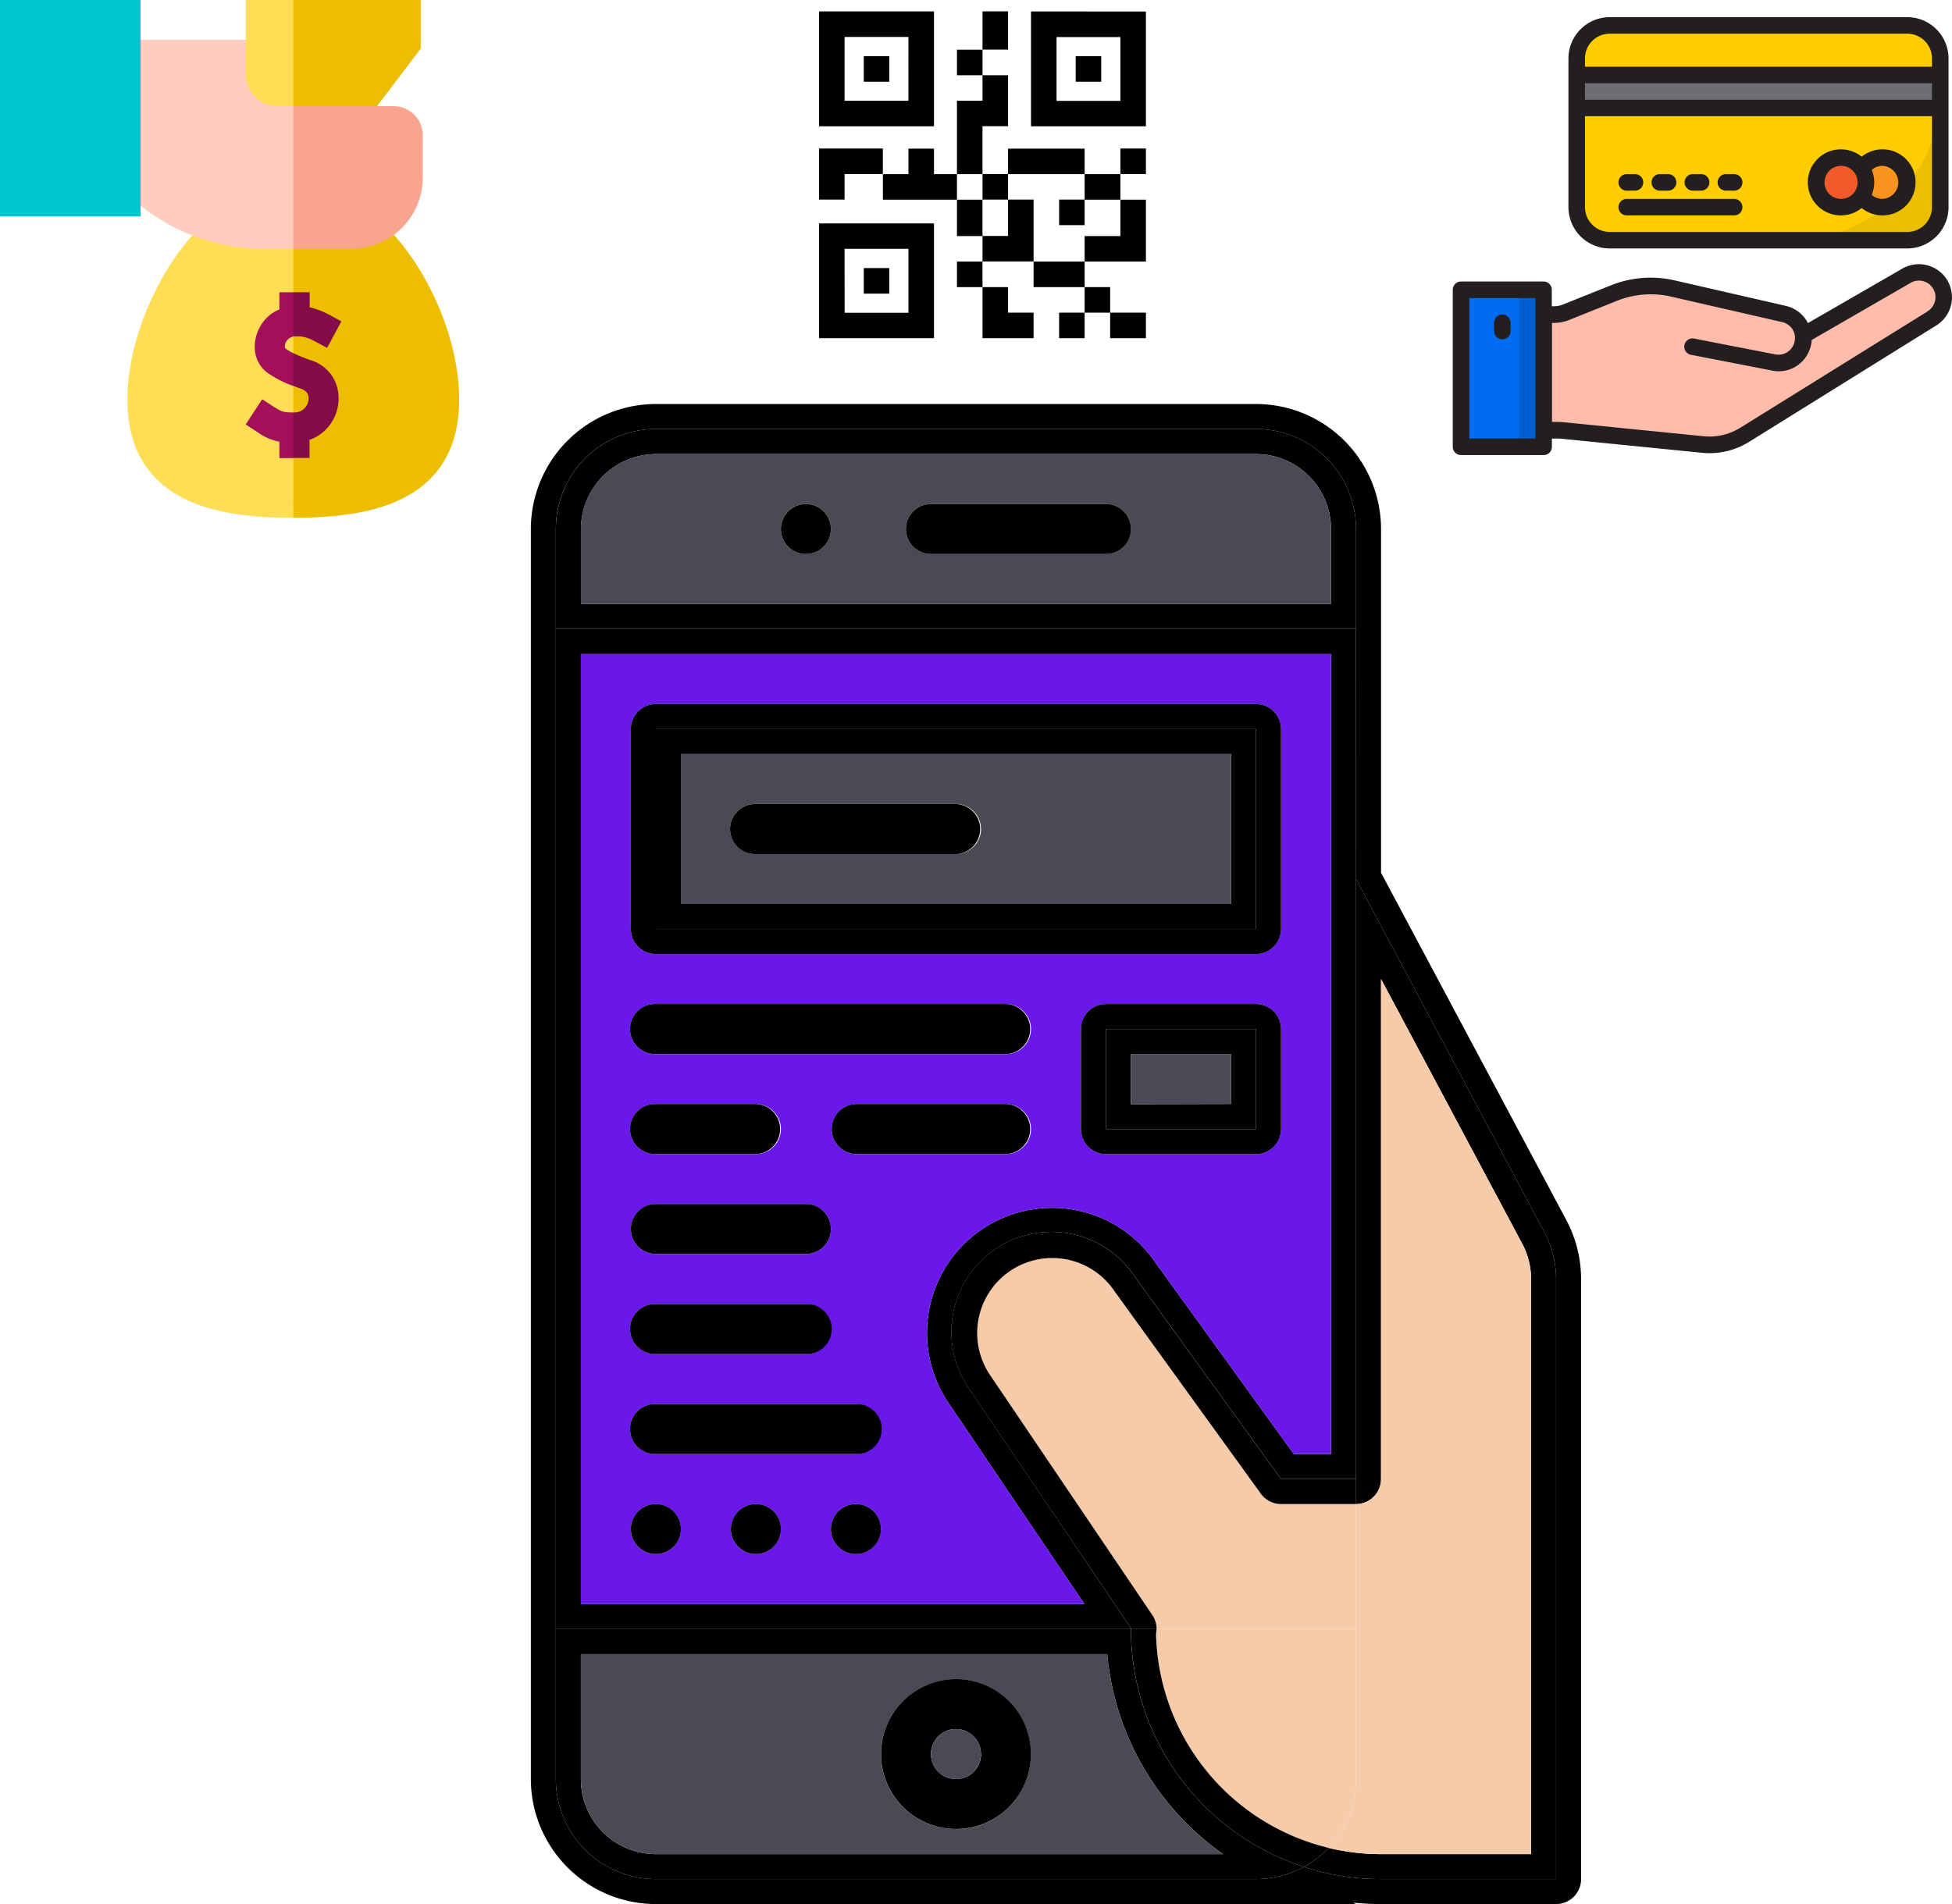 <svg xmlns="http://www.w3.org/2000/svg" viewBox="0 0 729.43 711.66"><defs><style>.cls-1{fill:#f5cbaa;}.cls-2{fill:#6a18ea;}.cls-3{fill:#4c4854;}.cls-4{fill:#ffcd00;}.cls-5{fill:#ebbf00;}.cls-6{fill:#6d6e71;}.cls-7{fill:#f7941d;}.cls-8{fill:#006df0;}.cls-9{fill:#005ece;}.cls-10{fill:#ffbcab;}.cls-11{fill:#f15a29;}.cls-12{fill:#231f20;}.cls-13{fill:#fd5;}.cls-14{fill:#edbe00;}.cls-15{fill:#ffccbd;}.cls-16{fill:#f9a58d;}.cls-17{fill:#a30f59;}.cls-18{fill:#840c48;}.cls-19{fill:#00c6cd;}</style></defs><g id="Layer_Imagen" data-name="Layer Imagen"><path d="M746.23,595.05V819.31a9.35,9.35,0,0,1-9.35,9.35H671.47a103.13,103.13,0,0,1-10.39-.53l1,.53H400.49a46.78,46.78,0,0,1-46.72-46.73V314.72A46.77,46.77,0,0,1,400.49,268H624.75a46.77,46.77,0,0,1,46.72,46.72V443.2l69.26,129.86A47,47,0,0,1,746.23,595.05Zm-9.35,224.26V595.05a37.32,37.32,0,0,0-4.4-17.59L662.13,445.54V314.72a37.39,37.39,0,0,0-37.38-37.38H400.49a37.39,37.39,0,0,0-37.38,37.38V781.93a37.38,37.38,0,0,0,37.38,37.38H624.75a37.32,37.32,0,0,0,17.88-4.54,93.16,93.16,0,0,0,28.84,4.54Z" transform="translate(-155.4 -117)"/><path d="M736.88,595.05V819.31H671.47a93.16,93.16,0,0,1-28.84-4.54,37.75,37.75,0,0,0,9.25-7.12A84.37,84.37,0,0,0,671.47,810h56.07V595.05a28.21,28.21,0,0,0-3.3-13.19l-52.77-98.94V669.8a9.35,9.35,0,0,1-9.34,9.35V445.54l70.35,131.92A37.32,37.32,0,0,1,736.88,595.05Z" transform="translate(-155.4 -117)"/><path class="cls-1" d="M727.54,595.05V810H671.47a84.37,84.37,0,0,1-19.59-2.32,37.31,37.31,0,0,0,10.25-25.72V679.15a9.35,9.35,0,0,0,9.34-9.35V482.92l52.77,98.94A28.21,28.21,0,0,1,727.54,595.05Z" transform="translate(-155.4 -117)"/><path class="cls-1" d="M662.13,725.87v56.06a37.31,37.31,0,0,1-10.25,25.72,84.24,84.24,0,0,1-64.49-80,9.65,9.65,0,0,0,.17-1.77Z" transform="translate(-155.4 -117)"/><path class="cls-1" d="M662.13,679.15v46.72H587.56a9.36,9.36,0,0,0-1.6-5.23l-60.62-89.71a28,28,0,0,1,46.46-31.39l.17.24,54.55,75.5a9.36,9.36,0,0,0,7.58,3.87Z" transform="translate(-155.4 -117)"/><path d="M662.13,669.8v9.35h-28a9.36,9.36,0,0,1-7.58-3.87L572,599.78l-.17-.24a28,28,0,0,0-46.46,31.39L586,720.64a9.36,9.36,0,0,1,1.6,5.23h-9.34L517.6,636.16a37.38,37.38,0,1,1,61.94-41.85L634.1,669.8Z" transform="translate(-155.4 -117)"/><path d="M662.13,445.54V669.8h-28l-54.56-75.49a37.38,37.38,0,1,0-61.94,41.85l60.62,89.71H363.11V352.1h299Zm-9.35,214.92v-299H372.46V716.52H560.63l-50.77-75.13a46.72,46.72,0,0,1,77.34-52.45l51.67,71.52Z" transform="translate(-155.4 -117)"/><path d="M662.13,314.72V352.1h-299V314.72a37.39,37.39,0,0,1,37.38-37.38H624.75A37.39,37.39,0,0,1,662.13,314.72Zm-9.35,28v-28a28.06,28.06,0,0,0-28-28H400.49a28.06,28.06,0,0,0-28,28v28Z" transform="translate(-155.4 -117)"/><path class="cls-2" d="M652.78,445.54V660.46H638.87L587.2,588.94a46.72,46.72,0,0,0-77.34,52.45l50.77,75.13H372.46V361.44H652.78ZM634.1,539V501.61a9.35,9.35,0,0,0-9.35-9.35H568.69a9.34,9.34,0,0,0-9.35,9.35V539a9.35,9.35,0,0,0,9.35,9.35h56.06A9.35,9.35,0,0,0,634.1,539Zm0-74.75V389.47a9.35,9.35,0,0,0-9.35-9.34H400.49a9.35,9.35,0,0,0-9.35,9.34v74.76a9.35,9.35,0,0,0,9.35,9.34H624.75A9.35,9.35,0,0,0,634.1,464.23Zm-93.45,37.38a9.34,9.34,0,0,0-9.34-9.35H400.49a9.35,9.35,0,1,0,0,18.69H531.31A9.34,9.34,0,0,0,540.65,501.61Zm0,37.37a9.34,9.34,0,0,0-9.34-9.34H475.24a9.35,9.35,0,0,0,0,18.69h56.07A9.35,9.35,0,0,0,540.65,539ZM484.59,651.11a9.35,9.35,0,0,0-9.35-9.34H400.49a9.35,9.35,0,1,0,0,18.69h74.75A9.35,9.35,0,0,0,484.59,651.11Zm0,37.38a9.35,9.35,0,1,0-9.35,9.35A9.35,9.35,0,0,0,484.59,688.49ZM465.9,576.36a9.35,9.35,0,0,0-9.35-9.34H400.49a9.34,9.34,0,1,0,0,18.68h56.06A9.35,9.35,0,0,0,465.9,576.36Zm0,37.38a9.35,9.35,0,0,0-9.35-9.35H400.49a9.35,9.35,0,1,0,0,18.69h56.06A9.35,9.35,0,0,0,465.9,613.74ZM447.21,539a9.34,9.34,0,0,0-9.34-9.34H400.49a9.35,9.35,0,1,0,0,18.69h37.38A9.35,9.35,0,0,0,447.21,539Zm0,149.51a9.35,9.35,0,1,0-9.34,9.35A9.34,9.34,0,0,0,447.21,688.49Zm-37.38,0a9.35,9.35,0,1,0-9.34,9.35A9.34,9.34,0,0,0,409.83,688.49Z" transform="translate(-155.4 -117)"/><path class="cls-3" d="M652.78,314.72v28H372.46v-28a28.06,28.06,0,0,1,28-28H624.75A28.06,28.06,0,0,1,652.78,314.72Zm-74.75,0a9.34,9.34,0,0,0-9.34-9.34H503.28a9.34,9.34,0,1,0,0,18.68h65.41A9.34,9.34,0,0,0,578,314.72Zm-112.13,0a9.35,9.35,0,1,0-9.35,9.34A9.35,9.35,0,0,0,465.9,314.72Z" transform="translate(-155.4 -117)"/><path d="M651.88,807.65a37.75,37.75,0,0,1-9.25,7.12,93.48,93.48,0,0,1-64.6-88.9h9.53a9.65,9.65,0,0,1-.17,1.77A84.24,84.24,0,0,0,651.88,807.65Z" transform="translate(-155.4 -117)"/><path d="M634.1,501.61V539a9.35,9.35,0,0,1-9.35,9.35H568.69a9.35,9.35,0,0,1-9.35-9.35V501.61a9.34,9.34,0,0,1,9.35-9.35h56.06A9.35,9.35,0,0,1,634.1,501.61ZM624.75,539V501.61H568.69V539Z" transform="translate(-155.4 -117)"/><path d="M634.1,389.47v74.76a9.35,9.35,0,0,1-9.35,9.34H400.49a9.35,9.35,0,0,1-9.35-9.34V389.47a9.35,9.35,0,0,1,9.35-9.34H624.75A9.35,9.35,0,0,1,634.1,389.47Zm-9.35,74.76V389.47H400.49v74.76Z" transform="translate(-155.4 -117)"/><path d="M642.63,814.77a37.32,37.32,0,0,1-17.88,4.54H400.49a37.38,37.38,0,0,1-37.38-37.38V725.87H578A93.48,93.48,0,0,0,642.63,814.77ZM400.49,810h212a102.82,102.82,0,0,1-43.35-74.76H372.46v46.72A28.06,28.06,0,0,0,400.49,810Z" transform="translate(-155.4 -117)"/><path d="M624.75,501.61V539H568.69V501.61Zm-9.34,28V511H578v18.69Z" transform="translate(-155.4 -117)"/><path d="M624.75,389.47v74.76H400.49V389.47Zm-9.34,65.41V398.82H409.83v56.06Z" transform="translate(-155.4 -117)"/><rect class="cls-3" x="422.63" y="393.95" width="37.38" height="18.69"/><path class="cls-3" d="M615.41,398.82v56.06H409.83V398.82Zm-93.45,28a9.34,9.34,0,0,0-9.34-9.34H437.87a9.35,9.35,0,1,0,0,18.69h74.75A9.35,9.35,0,0,0,522,426.85Z" transform="translate(-155.4 -117)"/><path class="cls-3" d="M612.48,810h-212a28.06,28.06,0,0,1-28-28V735.21H569.13A102.82,102.82,0,0,0,612.48,810Zm-99.86-9.35a28,28,0,1,0-28-28A28,28,0,0,0,512.62,800.62Z" transform="translate(-155.4 -117)"/><path d="M568.69,305.38a9.34,9.34,0,0,1,0,18.68H503.28a9.34,9.34,0,1,1,0-18.68Z" transform="translate(-155.4 -117)"/><path d="M531.31,492.26a9.35,9.35,0,0,1,0,18.69H400.49a9.35,9.35,0,1,1,0-18.69Z" transform="translate(-155.4 -117)"/><path d="M531.31,529.64a9.35,9.35,0,0,1,0,18.69H475.24a9.35,9.35,0,0,1,0-18.69Z" transform="translate(-155.4 -117)"/><path d="M540.65,772.59a28,28,0,1,1-28-28A28,28,0,0,1,540.65,772.59Zm-18.69,0a9.34,9.34,0,1,0-9.34,9.34A9.34,9.34,0,0,0,522,772.59Z" transform="translate(-155.4 -117)"/><path d="M512.62,417.51a9.35,9.35,0,0,1,0,18.69H437.87a9.35,9.35,0,1,1,0-18.69Z" transform="translate(-155.4 -117)"/><circle class="cls-3" cx="357.22" cy="655.59" r="9.34"/><path d="M475.24,641.77a9.35,9.35,0,1,1,0,18.69H400.49a9.35,9.35,0,1,1,0-18.69Z" transform="translate(-155.4 -117)"/><path d="M475.24,679.15a9.35,9.35,0,1,1-9.34,9.34A9.35,9.35,0,0,1,475.24,679.15Z" transform="translate(-155.4 -117)"/><path d="M456.55,305.38a9.34,9.34,0,1,1-9.34,9.34A9.35,9.35,0,0,1,456.55,305.38Z" transform="translate(-155.4 -117)"/><path d="M456.55,567a9.34,9.34,0,1,1,0,18.68H400.49a9.34,9.34,0,1,1,0-18.68Z" transform="translate(-155.4 -117)"/><path d="M456.55,604.39a9.35,9.35,0,1,1,0,18.69H400.49a9.35,9.35,0,1,1,0-18.69Z" transform="translate(-155.4 -117)"/><path d="M437.87,529.64a9.35,9.35,0,0,1,0,18.69H400.49a9.35,9.35,0,1,1,0-18.69Z" transform="translate(-155.4 -117)"/><path d="M437.87,679.15a9.35,9.35,0,1,1-9.35,9.34A9.34,9.34,0,0,1,437.87,679.15Z" transform="translate(-155.4 -117)"/><path d="M400.49,679.15a9.35,9.35,0,1,1-9.35,9.34A9.34,9.34,0,0,1,400.49,679.15Z" transform="translate(-155.4 -117)"/><path d="M522.54,135.58v9.54H513v-9.54ZM513,191.64v13.59h9.54V191.64Zm28.63,51.76v-9.54h-9.54v-9.55h-9.55V243.4Zm19.08-70.85H532.09v9.54h28.62Zm0,19.09h13.36v-9.55H560.71Zm0,13.59v9.54h22.9V191.64h-9.54v13.59Zm-28.62-84h-9.55v14.31h9.55Zm-9.55,42.93h9.55V145.12h-9.55v9.54H513v27.43h9.54Zm-61.06,8.35v19.09H471v-9.55h14.31v-9.54Zm70.61,19.09v-9.55h-9.55v9.55Zm19.08,9.54h9.54v-9.54h-9.54Zm22.9-19.09h9.54v-9.54h-9.54Zm-32.44,9.55h-9.54v13.59h-9.55v9.54h19.09ZM513,224.31h9.54v-9.54H513Zm28.63-9.54v9.54h19.08v-9.54Zm28.62,19.09v-9.55h-9.54v9.55Zm13.36,9.54v-9.54H570.25v9.54Zm-32.44,0h9.54v-9.54h-9.54Zm-46.75-61.31v-9.54h-9.55v9.54h-9.54v9.55H513v-9.55Zm0-17.89H461.48V121.27h42.94Zm-9.55-33.39H471v23.85h23.85ZM487.72,138h-9.54v9.55h9.54Zm95.89-16.69V164.2H540.67V121.27Zm-9.54,9.54H550.21v23.85h23.86ZM566.91,138h-9.54v9.55h9.54Zm-105.43,62.5h42.94V243.4H461.48Zm9.54,33.4h23.85V210H471Zm7.16-7.16h9.54v-9.54h-9.54Z" transform="translate(-155.4 -117)"/><g id="Credit_card-2" data-name="Credit card-2"><path class="cls-4" d="M880.44,157.37v37.06a12.35,12.35,0,0,1-12.35,12.35H756.94a12.35,12.35,0,0,1-12.35-12.35V157.37Z" transform="translate(-155.4 -117)"/><path class="cls-5" d="M824.86,206.78h43.23a12.35,12.35,0,0,0,12.35-12.35V151.2a55.55,55.55,0,0,1-55.51,55.58Z" transform="translate(-155.4 -117)"/><path class="cls-4" d="M744.59,138.85V145H880.44v-6.17a12.35,12.35,0,0,0-12.35-12.35H756.94A12.35,12.35,0,0,0,744.59,138.85Z" transform="translate(-155.4 -117)"/><path class="cls-6" d="M744.59,145H880.44v12.35H744.59Z" transform="translate(-155.4 -117)"/><circle class="cls-7" cx="703.43" cy="68.16" r="9.26"/><path class="cls-8" d="M701.36,225.3V284h30.88V225.3Z" transform="translate(-155.4 -117)"/><path class="cls-9" d="M723,225.3h9.27V284H723Z" transform="translate(-155.4 -117)"/><path class="cls-10" d="M829.25,242.34l38.59-22.29a9.27,9.27,0,0,1,9.27,16.06L807.3,279.52a24.71,24.71,0,0,1-15.5,3.61l-52.15-5.22c-.82-.08-1.65-.12-2.47-.12h-4.94V234.56H736a12.39,12.39,0,0,0,4.58-.88l17.91-7.16a37,37,0,0,1,22.05-1.71l41.86,9.61A9.25,9.25,0,0,1,829,245.76h0a9.25,9.25,0,0,1-11.34,6.55h0l-29.84-5.8" transform="translate(-155.4 -117)"/><circle class="cls-11" cx="687.99" cy="68.16" r="9.26"/><path class="cls-12" d="M756.94,209.86H868.09a15.45,15.45,0,0,0,15.44-15.43V138.85a15.46,15.46,0,0,0-15.44-15.44H756.94a15.46,15.46,0,0,0-15.44,15.44v55.58A15.45,15.45,0,0,0,756.94,209.86Zm111.15-6.17H756.94a9.26,9.26,0,0,1-9.26-9.26v-34H877.35v34A9.26,9.26,0,0,1,868.09,203.69ZM747.68,148.11H877.35v6.18H747.68Zm9.26-18.52H868.09a9.25,9.25,0,0,1,9.26,9.26v3.09H747.68v-3.09A9.25,9.25,0,0,1,756.94,129.59Z" transform="translate(-155.4 -117)"/><path class="cls-12" d="M858.83,172.81a12.34,12.34,0,0,0-7.75,2.76,12.35,12.35,0,1,0,0,19.18,12.35,12.35,0,1,0,7.75-21.94Zm-15.44,18.53a6.18,6.18,0,1,1,6.17-6.18A6.18,6.18,0,0,1,843.39,191.34Zm15.44,0a6.11,6.11,0,0,1-4-1.5,12.13,12.13,0,0,0,0-9.35,6.05,6.05,0,0,1,4-1.5,6.18,6.18,0,0,1,0,12.35Z" transform="translate(-155.4 -117)"/><path class="cls-12" d="M803.25,191.34H763.11a3.09,3.09,0,0,0,0,6.17h40.14a3.09,3.09,0,1,0,0-6.17Z" transform="translate(-155.4 -117)"/><path class="cls-12" d="M763.11,188.25h3.09a3.09,3.09,0,1,0,0-6.17h-3.09a3.09,3.09,0,0,0,0,6.17Z" transform="translate(-155.4 -117)"/><path class="cls-12" d="M775.46,188.25h3.09a3.09,3.09,0,1,0,0-6.17h-3.09a3.09,3.09,0,0,0,0,6.17Z" transform="translate(-155.4 -117)"/><path class="cls-12" d="M787.81,188.25h3.09a3.09,3.09,0,1,0,0-6.17h-3.09a3.09,3.09,0,0,0,0,6.17Z" transform="translate(-155.4 -117)"/><path class="cls-12" d="M803.25,182.08h-3.09a3.09,3.09,0,0,0,0,6.17h3.09a3.09,3.09,0,1,0,0-6.17Z" transform="translate(-155.4 -117)"/><path class="cls-12" d="M883.17,221.9a12.4,12.4,0,0,0-16.87-4.52L831,237.75a12.47,12.47,0,0,0-7.9-6.34l-41.87-9.61a40,40,0,0,0-23.88,1.85l-17.91,7.17a9.49,9.49,0,0,1-3.45.66h-.71V225.3a3.09,3.09,0,0,0-3.08-3.09H701.36a3.1,3.1,0,0,0-3.09,3.09V284a3.09,3.09,0,0,0,3.09,3.09h30.88a3.08,3.08,0,0,0,3.08-3.09v-3.08h1.86a19.53,19.53,0,0,1,2.16.11l52.16,5.21c.9.09,1.81.14,2.73.14a28.09,28.09,0,0,0,14.71-4.19l69.72-43.37a12.39,12.39,0,0,0,4.51-16.88Zm-154,59h-24.7V228.39h24.7Zm146.33-47.39L805.67,276.9a21.76,21.76,0,0,1-13.56,3.16L740,274.84c-.93-.09-1.86-.14-2.78-.14h-1.86v-37H736a15.46,15.46,0,0,0,5.74-1.1l17.9-7.17a34,34,0,0,1,20.22-1.57l41.75,9.58a6.17,6.17,0,0,1,4.52,5.12,2.91,2.91,0,0,0,0,.31,6.19,6.19,0,0,1-7.89,6.46l-.07,0-29.84-5.81a3.09,3.09,0,0,0-1.18,6.06l29.64,5.76A12.35,12.35,0,0,0,832,246.54h0a13,13,0,0,0,.4-2.47l37-21.37a6.18,6.18,0,0,1,9.26,5.32A6.31,6.31,0,0,1,875.48,233.49Z" transform="translate(-155.4 -117)"/><path class="cls-12" d="M716.8,234.56a3.09,3.09,0,0,0-3.09,3.09v3.09a3.09,3.09,0,0,0,6.18,0v-3.09A3.1,3.1,0,0,0,716.8,234.56Z" transform="translate(-155.4 -117)"/></g><path class="cls-13" d="M228.32,203.75l-.81.9C212.87,221.11,203,245.92,203,266.41c0,16.7,6.53,28.8,19.41,36,10,5.56,23.5,8.15,42.58,8.15l10.58-59.35L265,188.62Z" transform="translate(-155.4 -117)"/><path class="cls-14" d="M300.68,202.67l-35.67-14V310.53c19.09,0,32.62-2.59,42.58-8.15,12.88-7.17,19.41-19.27,19.41-36C327,244.8,316.42,219.18,300.68,202.67Z" transform="translate(-155.4 -117)"/><path class="cls-13" d="M247.25,117v15.12l-5.67,9.45,5.67,13.61L265,161.63l9.83-23.09L265,117Z" transform="translate(-155.4 -117)"/><path class="cls-14" d="M265,117v44.63l31-4.56,16.63-21.93V117Z" transform="translate(-155.4 -117)"/><path class="cls-15" d="M259.12,156.69a11.87,11.87,0,0,1-11.87-11.88V131.9H201.89v56.54a73.56,73.56,0,0,0,52,21.54H265l9.45-26.46L265,156.69Z" transform="translate(-155.4 -117)"/><path class="cls-16" d="M302.54,156.69H265V210h21.74a26.64,26.64,0,0,0,26.64-26.64v-15.8A10.85,10.85,0,0,0,302.54,156.69Z" transform="translate(-155.4 -117)"/><path class="cls-17" d="M258.1,269.3l-4.72-3.08-6.17,9.43,4.72,3.08a20.21,20.21,0,0,0,7.87,3.36v6.13H265l2.65-9.07-2.65-8c-3.39,0-4.3-.18-6.91-1.89Z" transform="translate(-155.4 -117)"/><path class="cls-17" d="M262.07,247.27a1.57,1.57,0,0,1-.19-1.26,3.93,3.93,0,0,1,3.13-3.22l1.89-7.86L265,226.24H259.8v6.44c-9.21,3.55-12.81,17.13-4.69,23.46a38.61,38.61,0,0,0,9.9,5.12l1.89-5.54L265,249a16.41,16.41,0,0,1-2.94-1.76Z" transform="translate(-155.4 -117)"/><path class="cls-18" d="M265.43,242.72h2.32a15.29,15.29,0,0,1,4.88,1.63l5,2.67,5.35-9.92c-4-2.06-6.63-4-11.87-5.24v-5.62H265v16.55l.42-.07Z" transform="translate(-155.4 -117)"/><path class="cls-18" d="M271.65,251.69A67,67,0,0,1,265,249v12.23c1,.37,1.92.72,2.88,1.06,2.2.77,3.13,2.26,2.77,4.4a5.26,5.26,0,0,1-5.26,4.47H265v17h6.06v-6.76c13.6-4.84,15.16-24.76.58-29.77Z" transform="translate(-155.4 -117)"/><path class="cls-19" d="M155.4,117h52.54v80.89H155.4Z" transform="translate(-155.4 -117)"/></g></svg>
